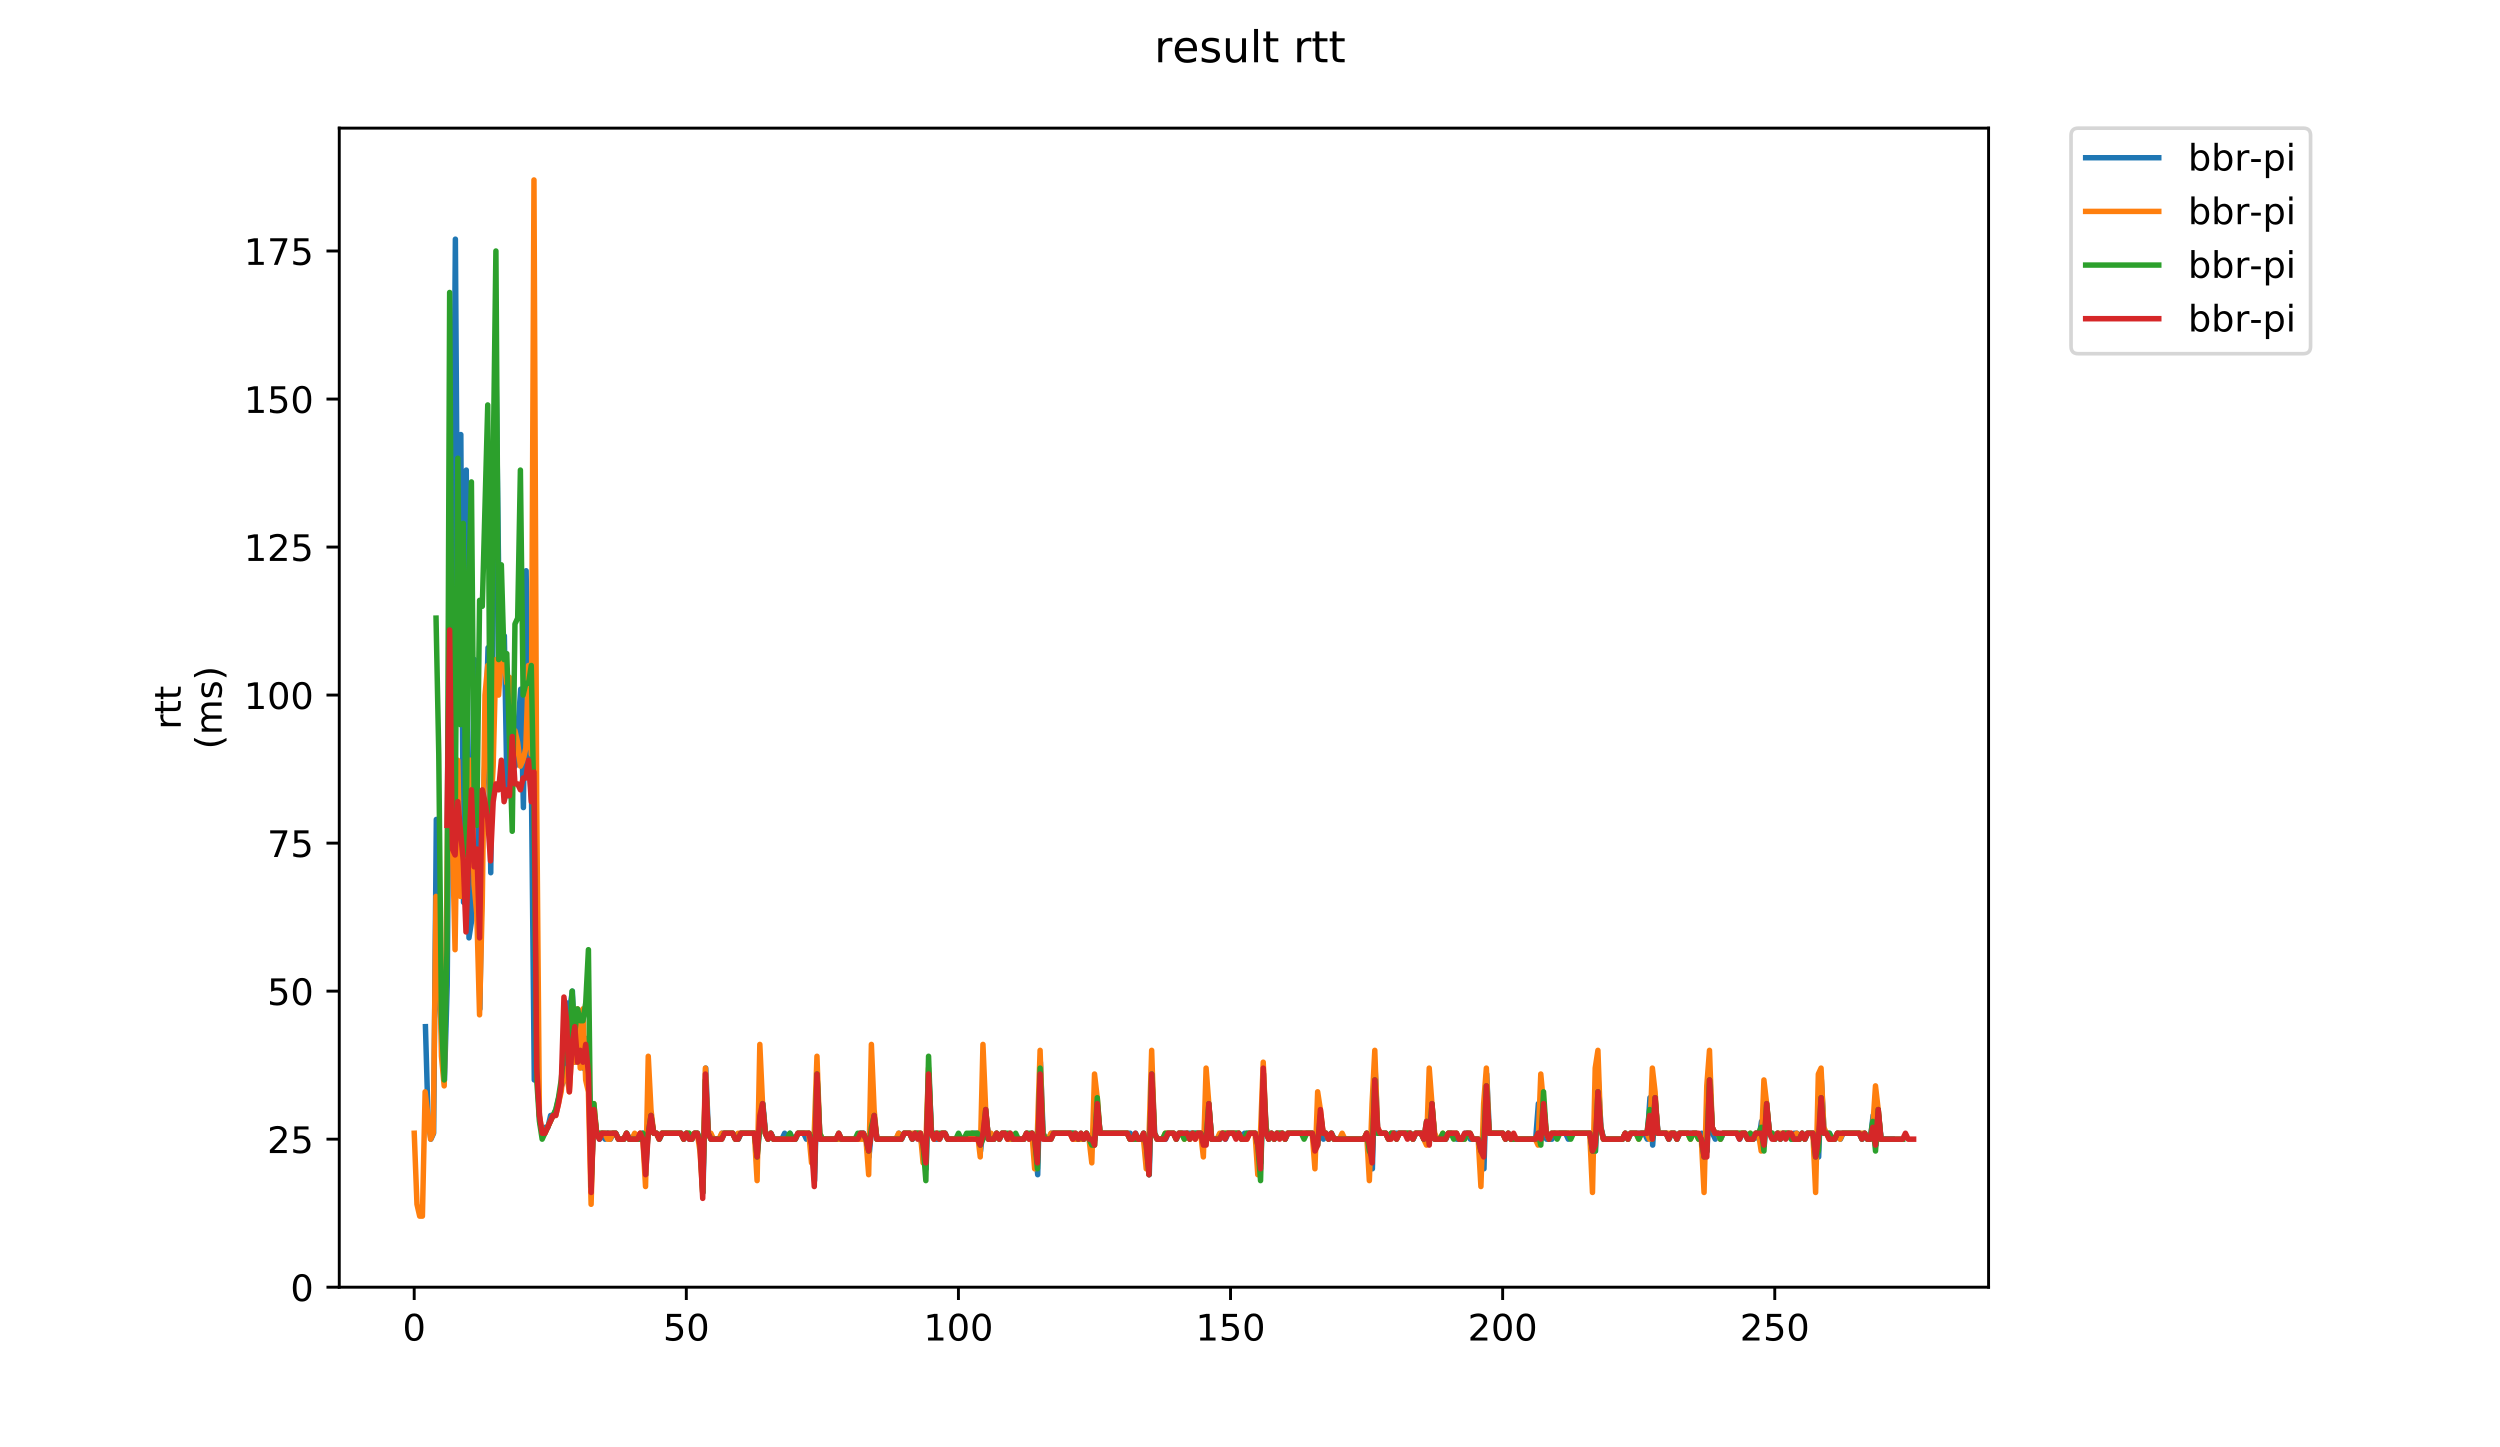 <?xml version="1.0" encoding="utf-8" standalone="no"?>
<!DOCTYPE svg PUBLIC "-//W3C//DTD SVG 1.1//EN"
  "http://www.w3.org/Graphics/SVG/1.1/DTD/svg11.dtd">
<!-- Created with matplotlib (https://matplotlib.org/) -->
<svg height="396pt" version="1.1" viewBox="0 0 684 396" width="684pt" xmlns="http://www.w3.org/2000/svg" xmlns:xlink="http://www.w3.org/1999/xlink">
 <defs>
  <style type="text/css">
*{stroke-linecap:butt;stroke-linejoin:round;}
  </style>
 </defs>
 <g id="figure_1">
  <g id="patch_1">
   <path d="M 0 396 
L 684 396 
L 684 0 
L 0 0 
z
" style="fill:#ffffff;"/>
  </g>
  <g id="axes_1">
   <g id="patch_2">
    <path d="M 92.824 352.174 
L 544.074 352.174 
L 544.074 35.062 
L 92.824 35.062 
z
" style="fill:#ffffff;"/>
   </g>
   <g id="matplotlib.axis_1">
    <g id="xtick_1">
     <g id="line2d_1">
      <defs>
       <path d="M 0 0 
L 0 3.5 
" id="me504c9b793" style="stroke:#000000;stroke-width:0.8;"/>
      </defs>
      <g>
       <use style="stroke:#000000;stroke-width:0.8;" x="113.326" xlink:href="#me504c9b793" y="352.174"/>
      </g>
     </g>
     <g id="text_1">
      <!-- 0 -->
      <defs>
       <path d="M 31.781 66.406 
Q 24.172 66.406 20.328 58.906 
Q 16.5 51.422 16.5 36.375 
Q 16.5 21.391 20.328 13.891 
Q 24.172 6.391 31.781 6.391 
Q 39.453 6.391 43.281 13.891 
Q 47.125 21.391 47.125 36.375 
Q 47.125 51.422 43.281 58.906 
Q 39.453 66.406 31.781 66.406 
z
M 31.781 74.219 
Q 44.047 74.219 50.516 64.516 
Q 56.984 54.828 56.984 36.375 
Q 56.984 17.969 50.516 8.266 
Q 44.047 -1.422 31.781 -1.422 
Q 19.531 -1.422 13.062 8.266 
Q 6.594 17.969 6.594 36.375 
Q 6.594 54.828 13.062 64.516 
Q 19.531 74.219 31.781 74.219 
z
" id="DejaVuSans-48"/>
      </defs>
      <g transform="translate(110.145 366.773)scale(0.1 -0.1)">
       <use xlink:href="#DejaVuSans-48"/>
      </g>
     </g>
    </g>
    <g id="xtick_2">
     <g id="line2d_2">
      <g>
       <use style="stroke:#000000;stroke-width:0.8;" x="187.776" xlink:href="#me504c9b793" y="352.174"/>
      </g>
     </g>
     <g id="text_2">
      <!-- 50 -->
      <defs>
       <path d="M 10.797 72.906 
L 49.516 72.906 
L 49.516 64.594 
L 19.828 64.594 
L 19.828 46.734 
Q 21.969 47.469 24.109 47.828 
Q 26.266 48.188 28.422 48.188 
Q 40.625 48.188 47.75 41.5 
Q 54.891 34.812 54.891 23.391 
Q 54.891 11.625 47.562 5.094 
Q 40.234 -1.422 26.906 -1.422 
Q 22.312 -1.422 17.547 -0.641 
Q 12.797 0.141 7.719 1.703 
L 7.719 11.625 
Q 12.109 9.234 16.797 8.062 
Q 21.484 6.891 26.703 6.891 
Q 35.156 6.891 40.078 11.328 
Q 45.016 15.766 45.016 23.391 
Q 45.016 31 40.078 35.438 
Q 35.156 39.891 26.703 39.891 
Q 22.75 39.891 18.812 39.016 
Q 14.891 38.141 10.797 36.281 
z
" id="DejaVuSans-53"/>
      </defs>
      <g transform="translate(181.414 366.773)scale(0.1 -0.1)">
       <use xlink:href="#DejaVuSans-53"/>
       <use x="63.623" xlink:href="#DejaVuSans-48"/>
      </g>
     </g>
    </g>
    <g id="xtick_3">
     <g id="line2d_3">
      <g>
       <use style="stroke:#000000;stroke-width:0.8;" x="262.226" xlink:href="#me504c9b793" y="352.174"/>
      </g>
     </g>
     <g id="text_3">
      <!-- 100 -->
      <defs>
       <path d="M 12.406 8.297 
L 28.516 8.297 
L 28.516 63.922 
L 10.984 60.406 
L 10.984 69.391 
L 28.422 72.906 
L 38.281 72.906 
L 38.281 8.297 
L 54.391 8.297 
L 54.391 0 
L 12.406 0 
z
" id="DejaVuSans-49"/>
      </defs>
      <g transform="translate(252.682 366.773)scale(0.1 -0.1)">
       <use xlink:href="#DejaVuSans-49"/>
       <use x="63.623" xlink:href="#DejaVuSans-48"/>
       <use x="127.246" xlink:href="#DejaVuSans-48"/>
      </g>
     </g>
    </g>
    <g id="xtick_4">
     <g id="line2d_4">
      <g>
       <use style="stroke:#000000;stroke-width:0.8;" x="336.676" xlink:href="#me504c9b793" y="352.174"/>
      </g>
     </g>
     <g id="text_4">
      <!-- 150 -->
      <g transform="translate(327.132 366.773)scale(0.1 -0.1)">
       <use xlink:href="#DejaVuSans-49"/>
       <use x="63.623" xlink:href="#DejaVuSans-53"/>
       <use x="127.246" xlink:href="#DejaVuSans-48"/>
      </g>
     </g>
    </g>
    <g id="xtick_5">
     <g id="line2d_5">
      <g>
       <use style="stroke:#000000;stroke-width:0.8;" x="411.125" xlink:href="#me504c9b793" y="352.174"/>
      </g>
     </g>
     <g id="text_5">
      <!-- 200 -->
      <defs>
       <path d="M 19.188 8.297 
L 53.609 8.297 
L 53.609 0 
L 7.328 0 
L 7.328 8.297 
Q 12.938 14.109 22.625 23.891 
Q 32.328 33.688 34.812 36.531 
Q 39.547 41.844 41.422 45.531 
Q 43.312 49.219 43.312 52.781 
Q 43.312 58.594 39.234 62.25 
Q 35.156 65.922 28.609 65.922 
Q 23.969 65.922 18.812 64.312 
Q 13.672 62.703 7.812 59.422 
L 7.812 69.391 
Q 13.766 71.781 18.938 73 
Q 24.125 74.219 28.422 74.219 
Q 39.75 74.219 46.484 68.547 
Q 53.219 62.891 53.219 53.422 
Q 53.219 48.922 51.531 44.891 
Q 49.859 40.875 45.406 35.406 
Q 44.188 33.984 37.641 27.219 
Q 31.109 20.453 19.188 8.297 
z
" id="DejaVuSans-50"/>
      </defs>
      <g transform="translate(401.582 366.773)scale(0.1 -0.1)">
       <use xlink:href="#DejaVuSans-50"/>
       <use x="63.623" xlink:href="#DejaVuSans-48"/>
       <use x="127.246" xlink:href="#DejaVuSans-48"/>
      </g>
     </g>
    </g>
    <g id="xtick_6">
     <g id="line2d_6">
      <g>
       <use style="stroke:#000000;stroke-width:0.8;" x="485.575" xlink:href="#me504c9b793" y="352.174"/>
      </g>
     </g>
     <g id="text_6">
      <!-- 250 -->
      <g transform="translate(476.032 366.773)scale(0.1 -0.1)">
       <use xlink:href="#DejaVuSans-50"/>
       <use x="63.623" xlink:href="#DejaVuSans-53"/>
       <use x="127.246" xlink:href="#DejaVuSans-48"/>
      </g>
     </g>
    </g>
   </g>
   <g id="matplotlib.axis_2">
    <g id="ytick_1">
     <g id="line2d_7">
      <defs>
       <path d="M 0 0 
L -3.5 0 
" id="mb80cc1b5fa" style="stroke:#000000;stroke-width:0.8;"/>
      </defs>
      <g>
       <use style="stroke:#000000;stroke-width:0.8;" x="92.824" xlink:href="#mb80cc1b5fa" y="352.174"/>
      </g>
     </g>
     <g id="text_7">
      <!-- 0 -->
      <g transform="translate(79.461 355.973)scale(0.1 -0.1)">
       <use xlink:href="#DejaVuSans-48"/>
      </g>
     </g>
    </g>
    <g id="ytick_2">
     <g id="line2d_8">
      <g>
       <use style="stroke:#000000;stroke-width:0.8;" x="92.824" xlink:href="#mb80cc1b5fa" y="311.675"/>
      </g>
     </g>
     <g id="text_8">
      <!-- 25 -->
      <g transform="translate(73.099 315.474)scale(0.1 -0.1)">
       <use xlink:href="#DejaVuSans-50"/>
       <use x="63.623" xlink:href="#DejaVuSans-53"/>
      </g>
     </g>
    </g>
    <g id="ytick_3">
     <g id="line2d_9">
      <g>
       <use style="stroke:#000000;stroke-width:0.8;" x="92.824" xlink:href="#mb80cc1b5fa" y="271.175"/>
      </g>
     </g>
     <g id="text_9">
      <!-- 50 -->
      <g transform="translate(73.099 274.974)scale(0.1 -0.1)">
       <use xlink:href="#DejaVuSans-53"/>
       <use x="63.623" xlink:href="#DejaVuSans-48"/>
      </g>
     </g>
    </g>
    <g id="ytick_4">
     <g id="line2d_10">
      <g>
       <use style="stroke:#000000;stroke-width:0.8;" x="92.824" xlink:href="#mb80cc1b5fa" y="230.675"/>
      </g>
     </g>
     <g id="text_10">
      <!-- 75 -->
      <defs>
       <path d="M 8.203 72.906 
L 55.078 72.906 
L 55.078 68.703 
L 28.609 0 
L 18.312 0 
L 43.219 64.594 
L 8.203 64.594 
z
" id="DejaVuSans-55"/>
      </defs>
      <g transform="translate(73.099 234.475)scale(0.1 -0.1)">
       <use xlink:href="#DejaVuSans-55"/>
       <use x="63.623" xlink:href="#DejaVuSans-53"/>
      </g>
     </g>
    </g>
    <g id="ytick_5">
     <g id="line2d_11">
      <g>
       <use style="stroke:#000000;stroke-width:0.8;" x="92.824" xlink:href="#mb80cc1b5fa" y="190.176"/>
      </g>
     </g>
     <g id="text_11">
      <!-- 100 -->
      <g transform="translate(66.736 193.975)scale(0.1 -0.1)">
       <use xlink:href="#DejaVuSans-49"/>
       <use x="63.623" xlink:href="#DejaVuSans-48"/>
       <use x="127.246" xlink:href="#DejaVuSans-48"/>
      </g>
     </g>
    </g>
    <g id="ytick_6">
     <g id="line2d_12">
      <g>
       <use style="stroke:#000000;stroke-width:0.8;" x="92.824" xlink:href="#mb80cc1b5fa" y="149.676"/>
      </g>
     </g>
     <g id="text_12">
      <!-- 125 -->
      <g transform="translate(66.736 153.476)scale(0.1 -0.1)">
       <use xlink:href="#DejaVuSans-49"/>
       <use x="63.623" xlink:href="#DejaVuSans-50"/>
       <use x="127.246" xlink:href="#DejaVuSans-53"/>
      </g>
     </g>
    </g>
    <g id="ytick_7">
     <g id="line2d_13">
      <g>
       <use style="stroke:#000000;stroke-width:0.8;" x="92.824" xlink:href="#mb80cc1b5fa" y="109.177"/>
      </g>
     </g>
     <g id="text_13">
      <!-- 150 -->
      <g transform="translate(66.736 112.976)scale(0.1 -0.1)">
       <use xlink:href="#DejaVuSans-49"/>
       <use x="63.623" xlink:href="#DejaVuSans-53"/>
       <use x="127.246" xlink:href="#DejaVuSans-48"/>
      </g>
     </g>
    </g>
    <g id="ytick_8">
     <g id="line2d_14">
      <g>
       <use style="stroke:#000000;stroke-width:0.8;" x="92.824" xlink:href="#mb80cc1b5fa" y="68.677"/>
      </g>
     </g>
     <g id="text_14">
      <!-- 175 -->
      <g transform="translate(66.736 72.476)scale(0.1 -0.1)">
       <use xlink:href="#DejaVuSans-49"/>
       <use x="63.623" xlink:href="#DejaVuSans-55"/>
       <use x="127.246" xlink:href="#DejaVuSans-53"/>
      </g>
     </g>
    </g>
    <g id="text_15">
     <!-- rtt -->
     <defs>
      <path d="M 41.109 46.297 
Q 39.594 47.172 37.812 47.578 
Q 36.031 48 33.891 48 
Q 26.266 48 22.188 43.047 
Q 18.109 38.094 18.109 28.812 
L 18.109 0 
L 9.078 0 
L 9.078 54.688 
L 18.109 54.688 
L 18.109 46.188 
Q 20.953 51.172 25.484 53.578 
Q 30.031 56 36.531 56 
Q 37.453 56 38.578 55.875 
Q 39.703 55.766 41.062 55.516 
z
" id="DejaVuSans-114"/>
      <path d="M 18.312 70.219 
L 18.312 54.688 
L 36.812 54.688 
L 36.812 47.703 
L 18.312 47.703 
L 18.312 18.016 
Q 18.312 11.328 20.141 9.422 
Q 21.969 7.516 27.594 7.516 
L 36.812 7.516 
L 36.812 0 
L 27.594 0 
Q 17.188 0 13.234 3.875 
Q 9.281 7.766 9.281 18.016 
L 9.281 47.703 
L 2.688 47.703 
L 2.688 54.688 
L 9.281 54.688 
L 9.281 70.219 
z
" id="DejaVuSans-116"/>
     </defs>
     <g transform="translate(49.459 199.594)rotate(-90)scale(0.1 -0.1)">
      <use xlink:href="#DejaVuSans-114"/>
      <use x="41.113" xlink:href="#DejaVuSans-116"/>
      <use x="80.322" xlink:href="#DejaVuSans-116"/>
     </g>
     <!-- (ms) -->
     <defs>
      <path d="M 31 75.875 
Q 24.469 64.656 21.281 53.656 
Q 18.109 42.672 18.109 31.391 
Q 18.109 20.125 21.312 9.062 
Q 24.516 -2 31 -13.188 
L 23.188 -13.188 
Q 15.875 -1.703 12.234 9.375 
Q 8.594 20.453 8.594 31.391 
Q 8.594 42.281 12.203 53.312 
Q 15.828 64.359 23.188 75.875 
z
" id="DejaVuSans-40"/>
      <path d="M 52 44.188 
Q 55.375 50.25 60.062 53.125 
Q 64.75 56 71.094 56 
Q 79.641 56 84.281 50.016 
Q 88.922 44.047 88.922 33.016 
L 88.922 0 
L 79.891 0 
L 79.891 32.719 
Q 79.891 40.578 77.094 44.375 
Q 74.312 48.188 68.609 48.188 
Q 61.625 48.188 57.562 43.547 
Q 53.516 38.922 53.516 30.906 
L 53.516 0 
L 44.484 0 
L 44.484 32.719 
Q 44.484 40.625 41.703 44.406 
Q 38.922 48.188 33.109 48.188 
Q 26.219 48.188 22.156 43.531 
Q 18.109 38.875 18.109 30.906 
L 18.109 0 
L 9.078 0 
L 9.078 54.688 
L 18.109 54.688 
L 18.109 46.188 
Q 21.188 51.219 25.484 53.609 
Q 29.781 56 35.688 56 
Q 41.656 56 45.828 52.969 
Q 50 49.953 52 44.188 
z
" id="DejaVuSans-109"/>
      <path d="M 44.281 53.078 
L 44.281 44.578 
Q 40.484 46.531 36.375 47.5 
Q 32.281 48.484 27.875 48.484 
Q 21.188 48.484 17.844 46.438 
Q 14.5 44.391 14.5 40.281 
Q 14.5 37.156 16.891 35.375 
Q 19.281 33.594 26.516 31.984 
L 29.594 31.297 
Q 39.156 29.25 43.188 25.516 
Q 47.219 21.781 47.219 15.094 
Q 47.219 7.469 41.188 3.016 
Q 35.156 -1.422 24.609 -1.422 
Q 20.219 -1.422 15.453 -0.562 
Q 10.688 0.297 5.422 2 
L 5.422 11.281 
Q 10.406 8.688 15.234 7.391 
Q 20.062 6.109 24.812 6.109 
Q 31.156 6.109 34.562 8.281 
Q 37.984 10.453 37.984 14.406 
Q 37.984 18.062 35.516 20.016 
Q 33.062 21.969 24.703 23.781 
L 21.578 24.516 
Q 13.234 26.266 9.516 29.906 
Q 5.812 33.547 5.812 39.891 
Q 5.812 47.609 11.281 51.797 
Q 16.75 56 26.812 56 
Q 31.781 56 36.172 55.266 
Q 40.578 54.547 44.281 53.078 
z
" id="DejaVuSans-115"/>
      <path d="M 8.016 75.875 
L 15.828 75.875 
Q 23.141 64.359 26.781 53.312 
Q 30.422 42.281 30.422 31.391 
Q 30.422 20.453 26.781 9.375 
Q 23.141 -1.703 15.828 -13.188 
L 8.016 -13.188 
Q 14.5 -2 17.703 9.062 
Q 20.906 20.125 20.906 31.391 
Q 20.906 42.672 17.703 53.656 
Q 14.5 64.656 8.016 75.875 
z
" id="DejaVuSans-41"/>
     </defs>
     <g transform="translate(60.657 204.995)rotate(-90)scale(0.1 -0.1)">
      <use xlink:href="#DejaVuSans-40"/>
      <use x="39.014" xlink:href="#DejaVuSans-109"/>
      <use x="136.426" xlink:href="#DejaVuSans-115"/>
      <use x="188.525" xlink:href="#DejaVuSans-41"/>
     </g>
    </g>
   </g>
   <g id="line2d_15">
    <path clip-path="url(#p8d89e16d35)" d="M 116.401 280.895 
L 117.146 306.815 
L 117.89 311.675 
L 118.635 310.055 
L 119.379 224.196 
L 120.124 271.175 
L 121.613 295.475 
L 122.357 269.555 
L 123.102 175.596 
L 123.846 162.636 
L 124.591 65.437 
L 125.335 177.216 
L 126.08 118.897 
L 126.824 246.875 
L 127.569 128.617 
L 128.313 256.595 
L 129.058 251.735 
L 129.802 180.456 
L 130.547 214.476 
L 131.291 276.035 
L 132.036 227.435 
L 132.78 204.756 
L 133.525 177.216 
L 134.269 238.775 
L 135.014 161.016 
L 135.758 104.317 
L 136.503 162.636 
L 137.247 180.456 
L 137.992 173.976 
L 138.736 217.716 
L 139.481 217.716 
L 140.225 206.376 
L 140.97 209.616 
L 142.459 188.556 
L 143.203 220.956 
L 143.948 156.156 
L 144.692 206.376 
L 145.437 219.336 
L 146.181 295.475 
L 146.926 292.235 
L 147.67 306.815 
L 148.415 310.055 
L 149.159 308.435 
L 149.904 308.435 
L 150.648 305.195 
L 151.393 305.195 
L 152.137 303.575 
L 153.626 297.095 
L 154.371 295.475 
L 155.115 274.415 
L 155.86 276.035 
L 156.604 271.175 
L 157.348 290.615 
L 158.093 284.135 
L 158.837 282.515 
L 159.582 292.235 
L 160.326 284.135 
L 161.071 290.615 
L 161.815 321.394 
L 162.56 305.195 
L 163.304 310.055 
L 164.049 311.675 
L 164.793 310.055 
L 165.538 311.675 
L 166.282 310.055 
L 167.027 311.675 
L 167.771 310.055 
L 168.516 310.055 
L 169.26 311.675 
L 170.749 311.675 
L 171.494 310.055 
L 172.238 311.675 
L 174.472 311.675 
L 175.216 310.055 
L 175.961 310.055 
L 176.705 321.394 
L 177.45 303.575 
L 178.939 310.055 
L 179.683 310.055 
L 180.428 311.675 
L 181.172 310.055 
L 186.384 310.055 
L 187.128 311.675 
L 187.873 310.055 
L 188.617 311.675 
L 189.362 311.675 
L 190.106 310.055 
L 190.851 310.055 
L 191.595 313.295 
L 192.34 326.254 
L 193.084 292.235 
L 193.829 310.055 
L 194.573 311.675 
L 196.807 311.675 
L 197.551 310.055 
L 200.529 310.055 
L 201.274 311.675 
L 202.018 311.675 
L 202.763 310.055 
L 206.485 310.055 
L 207.23 314.915 
L 207.974 306.815 
L 208.719 301.955 
L 209.463 310.055 
L 210.208 311.675 
L 210.952 310.055 
L 211.697 311.675 
L 213.93 311.675 
L 214.675 310.055 
L 215.419 311.675 
L 216.164 310.055 
L 216.908 311.675 
L 217.653 311.675 
L 218.397 310.055 
L 219.886 310.055 
L 220.631 311.675 
L 221.375 310.055 
L 222.12 313.295 
L 222.864 323.014 
L 223.609 295.475 
L 224.353 311.675 
L 234.776 311.675 
L 235.521 310.055 
L 236.265 310.055 
L 237.01 311.675 
L 237.754 316.535 
L 238.499 308.435 
L 239.243 306.815 
L 239.988 311.675 
L 245.199 311.675 
L 245.944 310.055 
L 246.688 311.675 
L 247.433 310.055 
L 248.922 310.055 
L 249.666 311.675 
L 250.411 310.055 
L 251.155 310.055 
L 251.9 311.675 
L 252.644 314.915 
L 253.389 319.775 
L 254.133 293.855 
L 254.878 310.055 
L 255.622 311.675 
L 257.111 311.675 
L 257.856 310.055 
L 258.6 310.055 
L 259.345 311.675 
L 265.301 311.675 
L 266.045 310.055 
L 267.534 310.055 
L 268.279 314.915 
L 269.023 308.435 
L 269.768 305.195 
L 270.512 311.675 
L 272.001 311.675 
L 272.746 310.055 
L 273.49 311.675 
L 274.235 310.055 
L 274.979 310.055 
L 275.724 311.675 
L 280.191 311.675 
L 280.935 310.055 
L 281.68 311.675 
L 282.424 310.055 
L 283.169 313.295 
L 283.913 321.394 
L 284.658 290.615 
L 285.402 310.055 
L 286.147 311.675 
L 286.891 311.675 
L 287.636 310.055 
L 293.592 310.055 
L 294.336 311.675 
L 296.57 311.675 
L 297.314 310.055 
L 298.803 313.295 
L 299.548 311.675 
L 300.292 303.575 
L 301.037 310.055 
L 309.226 310.055 
L 309.971 311.675 
L 310.715 310.055 
L 311.46 311.675 
L 312.204 311.675 
L 312.949 310.055 
L 313.693 314.915 
L 314.438 321.394 
L 315.182 293.855 
L 315.927 310.055 
L 316.671 311.675 
L 318.905 311.675 
L 319.649 310.055 
L 321.138 310.055 
L 321.883 311.675 
L 322.627 310.055 
L 329.328 310.055 
L 330.072 311.675 
L 330.817 303.575 
L 331.561 311.675 
L 333.794 311.675 
L 334.539 310.055 
L 335.283 311.675 
L 336.028 310.055 
L 339.006 310.055 
L 339.75 311.675 
L 340.495 310.055 
L 343.473 310.055 
L 344.217 314.915 
L 344.962 318.155 
L 345.706 293.855 
L 346.451 310.055 
L 347.195 311.675 
L 347.94 310.055 
L 348.684 311.675 
L 349.429 310.055 
L 350.918 310.055 
L 351.662 311.675 
L 352.407 310.055 
L 359.107 310.055 
L 359.852 313.295 
L 360.596 311.675 
L 361.341 305.195 
L 362.085 311.675 
L 362.83 310.055 
L 363.574 311.675 
L 364.319 310.055 
L 365.063 311.675 
L 373.253 311.675 
L 373.997 310.055 
L 374.742 316.535 
L 375.486 319.775 
L 376.231 292.235 
L 376.975 310.055 
L 379.209 310.055 
L 379.953 311.675 
L 380.698 310.055 
L 385.909 310.055 
L 386.654 311.675 
L 387.398 310.055 
L 388.887 310.055 
L 389.632 311.675 
L 390.376 308.435 
L 391.121 311.675 
L 391.865 303.575 
L 392.61 311.675 
L 395.588 311.675 
L 396.332 310.055 
L 397.821 310.055 
L 398.566 311.675 
L 400.055 311.675 
L 400.799 310.055 
L 401.544 310.055 
L 402.288 311.675 
L 404.522 311.675 
L 405.266 316.535 
L 406.011 319.775 
L 406.755 293.855 
L 407.5 310.055 
L 411.222 310.055 
L 411.967 311.675 
L 412.711 310.055 
L 413.456 311.675 
L 420.156 311.675 
L 420.901 301.955 
L 421.645 311.675 
L 422.39 303.575 
L 423.134 311.675 
L 424.623 311.675 
L 425.368 310.055 
L 428.346 310.055 
L 429.09 311.675 
L 429.835 310.055 
L 435.046 310.055 
L 435.791 314.915 
L 436.535 314.915 
L 437.28 295.475 
L 438.024 308.435 
L 438.769 311.675 
L 443.98 311.675 
L 444.725 310.055 
L 445.469 311.675 
L 446.214 310.055 
L 449.936 310.055 
L 450.681 311.675 
L 451.425 300.335 
L 452.17 313.295 
L 452.914 301.955 
L 453.659 310.055 
L 455.892 310.055 
L 456.637 311.675 
L 457.381 310.055 
L 458.126 310.055 
L 458.87 311.675 
L 459.615 310.055 
L 464.082 310.055 
L 464.826 311.675 
L 465.571 310.055 
L 466.315 316.535 
L 467.06 314.915 
L 467.804 293.855 
L 468.549 310.055 
L 469.293 311.675 
L 470.038 310.055 
L 470.782 311.675 
L 471.527 310.055 
L 475.249 310.055 
L 475.994 311.675 
L 476.738 310.055 
L 477.483 310.055 
L 478.227 311.675 
L 479.716 311.675 
L 480.461 310.055 
L 481.205 311.675 
L 481.95 306.815 
L 482.694 313.295 
L 483.439 303.575 
L 484.183 310.055 
L 484.928 310.055 
L 485.672 311.675 
L 486.417 310.055 
L 487.161 311.675 
L 487.906 310.055 
L 489.395 310.055 
L 490.139 311.675 
L 490.884 310.055 
L 491.628 310.055 
L 492.373 311.675 
L 493.117 310.055 
L 493.862 311.675 
L 494.606 310.055 
L 496.095 310.055 
L 496.84 316.535 
L 497.584 316.535 
L 498.329 295.475 
L 499.073 310.055 
L 500.562 310.055 
L 501.307 311.675 
L 502.051 311.675 
L 502.796 310.055 
L 503.54 311.675 
L 504.285 310.055 
L 508.752 310.055 
L 509.496 311.675 
L 510.24 310.055 
L 510.985 311.675 
L 511.729 311.675 
L 512.474 305.195 
L 513.218 313.295 
L 513.963 305.195 
L 514.707 311.675 
L 517.685 311.675 
L 517.685 311.675 
" style="fill:none;stroke:#1f77b4;stroke-linecap:square;stroke-width:1.5;"/>
   </g>
   <g id="line2d_16">
    <path clip-path="url(#p8d89e16d35)" d="M 113.335 310.055 
L 114.08 329.494 
L 114.824 332.734 
L 115.569 332.734 
L 116.313 298.715 
L 117.802 311.675 
L 118.547 310.055 
L 119.291 245.255 
L 120.036 251.735 
L 120.78 288.995 
L 121.525 297.095 
L 122.269 243.635 
L 123.014 173.976 
L 123.758 229.055 
L 124.503 259.835 
L 125.247 207.996 
L 125.992 245.255 
L 126.736 238.775 
L 127.481 238.775 
L 128.225 207.996 
L 128.97 207.996 
L 129.714 242.015 
L 130.459 250.115 
L 131.203 277.655 
L 131.948 246.875 
L 132.692 190.176 
L 133.437 182.076 
L 134.181 224.196 
L 134.926 209.616 
L 135.67 180.456 
L 136.415 190.176 
L 137.159 178.836 
L 137.904 180.456 
L 138.648 186.936 
L 139.393 185.316 
L 140.137 214.476 
L 140.882 199.896 
L 141.626 203.136 
L 142.371 209.616 
L 143.115 207.996 
L 143.86 204.756 
L 144.604 182.076 
L 145.349 206.376 
L 146.093 49.237 
L 146.838 219.336 
L 147.582 305.195 
L 148.327 310.055 
L 149.071 310.055 
L 151.305 305.195 
L 152.049 305.195 
L 153.538 298.715 
L 154.283 292.235 
L 155.027 293.855 
L 155.772 298.715 
L 156.516 285.755 
L 157.261 290.615 
L 158.005 276.035 
L 158.75 292.235 
L 159.494 276.035 
L 160.239 295.475 
L 160.983 298.715 
L 161.728 329.494 
L 162.472 301.955 
L 163.217 310.055 
L 165.45 310.055 
L 166.195 311.675 
L 166.939 311.675 
L 167.684 310.055 
L 168.428 310.055 
L 169.173 311.675 
L 170.662 311.675 
L 171.406 310.055 
L 172.151 311.675 
L 172.895 311.675 
L 173.64 310.055 
L 174.384 311.675 
L 175.129 310.055 
L 175.873 311.675 
L 176.618 324.634 
L 177.362 288.995 
L 178.107 303.575 
L 178.851 310.055 
L 179.596 310.055 
L 180.34 311.675 
L 181.085 310.055 
L 186.296 310.055 
L 187.041 311.675 
L 187.785 310.055 
L 188.53 310.055 
L 189.274 311.675 
L 190.019 310.055 
L 190.763 310.055 
L 191.508 314.915 
L 192.252 326.254 
L 192.997 292.235 
L 193.741 310.055 
L 194.486 310.055 
L 195.23 311.675 
L 196.719 311.675 
L 197.464 310.055 
L 200.442 310.055 
L 201.186 311.675 
L 201.931 310.055 
L 206.398 310.055 
L 207.142 323.014 
L 207.887 285.755 
L 208.631 301.955 
L 209.375 310.055 
L 210.12 311.675 
L 210.864 310.055 
L 211.609 311.675 
L 217.565 311.675 
L 218.309 310.055 
L 221.287 310.055 
L 222.032 318.155 
L 222.776 310.055 
L 223.521 288.995 
L 224.265 310.055 
L 225.01 311.675 
L 236.922 311.675 
L 237.666 321.394 
L 238.411 285.755 
L 239.155 303.575 
L 239.9 311.675 
L 245.111 311.675 
L 245.856 310.055 
L 246.6 311.675 
L 247.345 310.055 
L 251.812 310.055 
L 252.556 318.155 
L 253.301 313.295 
L 254.045 292.235 
L 254.79 310.055 
L 255.534 311.675 
L 256.279 310.055 
L 257.023 311.675 
L 257.768 310.055 
L 258.512 310.055 
L 259.257 311.675 
L 265.213 311.675 
L 265.957 310.055 
L 266.702 311.675 
L 267.446 310.055 
L 268.191 316.535 
L 268.935 285.755 
L 269.68 303.575 
L 270.424 311.675 
L 271.169 310.055 
L 271.913 311.675 
L 272.658 310.055 
L 273.402 311.675 
L 274.147 310.055 
L 274.891 310.055 
L 275.636 311.675 
L 280.103 311.675 
L 280.847 310.055 
L 281.592 311.675 
L 282.336 310.055 
L 283.081 319.775 
L 283.825 310.055 
L 284.57 287.375 
L 285.314 310.055 
L 286.059 311.675 
L 286.803 311.675 
L 287.548 310.055 
L 292.759 310.055 
L 293.504 311.675 
L 296.482 311.675 
L 297.226 310.055 
L 297.971 311.675 
L 298.715 318.155 
L 299.46 293.855 
L 300.204 300.335 
L 300.949 310.055 
L 308.394 310.055 
L 309.138 311.675 
L 312.861 311.675 
L 313.605 319.775 
L 314.35 311.675 
L 315.094 287.375 
L 315.839 310.055 
L 316.583 311.675 
L 318.072 311.675 
L 318.817 310.055 
L 321.05 310.055 
L 321.795 311.675 
L 322.539 310.055 
L 323.284 310.055 
L 324.028 311.675 
L 324.773 310.055 
L 325.517 311.675 
L 326.262 310.055 
L 327.006 311.675 
L 327.751 310.055 
L 328.495 310.055 
L 329.24 316.535 
L 329.984 292.235 
L 331.473 311.675 
L 332.962 311.675 
L 333.707 310.055 
L 338.918 310.055 
L 339.663 311.675 
L 341.152 311.675 
L 341.896 310.055 
L 343.385 310.055 
L 344.13 321.394 
L 344.874 310.055 
L 345.619 290.615 
L 346.363 308.435 
L 347.108 311.675 
L 347.852 310.055 
L 348.597 311.675 
L 349.341 310.055 
L 350.83 310.055 
L 351.575 311.675 
L 352.319 310.055 
L 359.02 310.055 
L 359.764 319.775 
L 360.509 298.715 
L 361.253 303.575 
L 361.998 310.055 
L 362.742 310.055 
L 363.487 311.675 
L 364.231 310.055 
L 364.976 311.675 
L 366.465 311.675 
L 367.209 310.055 
L 367.954 311.675 
L 373.165 311.675 
L 373.91 310.055 
L 374.654 323.014 
L 375.399 301.955 
L 376.143 287.375 
L 376.888 308.435 
L 377.632 310.055 
L 379.121 310.055 
L 379.866 311.675 
L 380.61 310.055 
L 381.355 310.055 
L 382.099 311.675 
L 382.844 310.055 
L 385.821 310.055 
L 386.566 311.675 
L 387.31 310.055 
L 388.799 310.055 
L 390.288 313.295 
L 391.033 292.235 
L 391.777 301.955 
L 392.522 310.055 
L 393.266 311.675 
L 394.011 311.675 
L 394.755 310.055 
L 395.5 311.675 
L 396.244 310.055 
L 398.478 310.055 
L 399.222 311.675 
L 400.711 311.675 
L 401.456 310.055 
L 402.2 310.055 
L 402.945 311.675 
L 404.434 311.675 
L 405.178 324.634 
L 405.923 301.955 
L 406.667 292.235 
L 407.412 310.055 
L 411.134 310.055 
L 411.879 311.675 
L 412.623 310.055 
L 413.368 311.675 
L 420.068 311.675 
L 420.813 313.295 
L 421.557 293.855 
L 423.046 310.055 
L 423.791 311.675 
L 424.535 310.055 
L 434.958 310.055 
L 435.703 326.254 
L 436.447 292.235 
L 437.192 287.375 
L 437.936 308.435 
L 438.681 311.675 
L 443.892 311.675 
L 444.637 310.055 
L 445.381 311.675 
L 446.126 310.055 
L 447.615 310.055 
L 448.359 311.675 
L 449.104 310.055 
L 450.593 310.055 
L 451.337 311.675 
L 452.082 292.235 
L 452.826 298.715 
L 453.571 310.055 
L 458.038 310.055 
L 458.782 311.675 
L 459.527 310.055 
L 461.76 310.055 
L 462.505 311.675 
L 463.249 310.055 
L 463.994 310.055 
L 464.738 311.675 
L 465.483 311.675 
L 466.227 326.254 
L 466.972 297.095 
L 467.716 287.375 
L 468.461 308.435 
L 469.205 310.055 
L 469.95 310.055 
L 470.694 311.675 
L 471.439 310.055 
L 477.395 310.055 
L 478.139 311.675 
L 478.884 310.055 
L 479.628 311.675 
L 480.373 310.055 
L 481.117 310.055 
L 481.862 314.915 
L 482.606 295.475 
L 483.351 301.955 
L 484.095 310.055 
L 484.84 310.055 
L 485.584 311.675 
L 486.329 310.055 
L 490.051 310.055 
L 490.796 311.675 
L 491.54 310.055 
L 492.285 311.675 
L 493.029 310.055 
L 493.774 311.675 
L 494.518 310.055 
L 496.007 310.055 
L 496.752 326.254 
L 497.496 293.855 
L 498.241 292.235 
L 498.985 308.435 
L 500.474 311.675 
L 501.963 311.675 
L 502.708 310.055 
L 503.452 311.675 
L 504.197 310.055 
L 510.153 310.055 
L 510.897 311.675 
L 511.642 311.675 
L 512.386 308.435 
L 513.131 297.095 
L 513.875 303.575 
L 514.62 311.675 
L 514.62 311.675 
" style="fill:none;stroke:#ff7f0e;stroke-linecap:square;stroke-width:1.5;"/>
   </g>
   <g id="line2d_17">
    <path clip-path="url(#p8d89e16d35)" d="M 119.3 169.116 
L 120.045 206.376 
L 120.789 279.275 
L 121.534 295.475 
L 122.278 259.835 
L 123.023 80.017 
L 123.767 204.756 
L 124.512 230.675 
L 125.256 125.377 
L 126.001 198.276 
L 126.745 143.196 
L 127.49 233.915 
L 128.234 161.016 
L 128.979 131.856 
L 129.723 217.716 
L 130.468 225.815 
L 131.212 164.256 
L 131.957 165.876 
L 133.446 110.797 
L 134.19 222.576 
L 134.935 126.997 
L 135.679 68.677 
L 136.424 180.456 
L 137.168 154.536 
L 137.913 180.456 
L 138.657 178.836 
L 140.146 227.435 
L 140.891 170.736 
L 141.635 169.116 
L 142.38 128.617 
L 143.124 190.176 
L 143.869 186.936 
L 144.613 186.936 
L 145.358 182.076 
L 146.102 222.576 
L 146.847 295.475 
L 147.591 306.815 
L 148.336 311.675 
L 152.058 303.575 
L 152.803 300.335 
L 153.547 295.475 
L 154.292 287.375 
L 155.036 284.135 
L 155.781 288.995 
L 156.525 271.175 
L 157.27 282.515 
L 158.014 276.035 
L 158.759 279.275 
L 159.503 279.275 
L 160.248 274.415 
L 160.992 259.835 
L 161.737 324.634 
L 162.481 301.955 
L 163.226 310.055 
L 168.437 310.055 
L 169.182 311.675 
L 170.671 311.675 
L 171.415 310.055 
L 172.16 311.675 
L 175.138 311.675 
L 175.882 310.055 
L 176.627 318.155 
L 177.371 310.055 
L 178.116 305.195 
L 178.86 310.055 
L 179.605 310.055 
L 180.349 311.675 
L 181.094 310.055 
L 186.305 310.055 
L 187.049 311.675 
L 187.794 310.055 
L 188.538 310.055 
L 189.283 311.675 
L 190.027 310.055 
L 190.772 310.055 
L 191.516 311.675 
L 192.261 326.254 
L 193.005 295.475 
L 193.75 310.055 
L 194.494 311.675 
L 197.472 311.675 
L 198.217 310.055 
L 200.45 310.055 
L 201.195 311.675 
L 201.939 311.675 
L 202.684 310.055 
L 206.406 310.055 
L 207.151 316.535 
L 207.895 308.435 
L 208.64 301.955 
L 209.384 310.055 
L 210.129 311.675 
L 210.873 310.055 
L 211.618 311.675 
L 215.34 311.675 
L 216.085 310.055 
L 216.829 311.675 
L 217.574 311.675 
L 218.318 310.055 
L 221.296 310.055 
L 222.041 311.675 
L 222.785 321.394 
L 223.53 293.855 
L 224.274 310.055 
L 225.019 311.675 
L 228.741 311.675 
L 229.486 310.055 
L 230.23 311.675 
L 233.953 311.675 
L 234.697 310.055 
L 236.186 310.055 
L 236.931 311.675 
L 237.675 314.915 
L 238.42 308.435 
L 239.164 305.195 
L 239.909 311.675 
L 246.609 311.675 
L 247.354 310.055 
L 248.843 310.055 
L 249.587 311.675 
L 250.332 310.055 
L 251.821 310.055 
L 252.565 313.295 
L 253.31 323.014 
L 254.054 288.995 
L 254.799 310.055 
L 258.521 310.055 
L 259.266 311.675 
L 261.499 311.675 
L 262.244 310.055 
L 262.988 311.675 
L 263.733 311.675 
L 264.477 310.055 
L 267.455 310.055 
L 268.2 313.295 
L 268.944 311.675 
L 269.689 303.575 
L 270.433 311.675 
L 271.922 311.675 
L 272.667 310.055 
L 273.411 311.675 
L 274.156 310.055 
L 276.389 310.055 
L 277.134 311.675 
L 277.878 310.055 
L 278.623 311.675 
L 280.112 311.675 
L 280.856 310.055 
L 282.345 310.055 
L 283.09 311.675 
L 283.834 319.775 
L 284.579 292.235 
L 285.323 310.055 
L 286.068 311.675 
L 287.557 311.675 
L 288.301 310.055 
L 294.257 310.055 
L 295.002 311.675 
L 295.746 310.055 
L 296.491 311.675 
L 297.235 310.055 
L 298.724 313.295 
L 299.469 313.295 
L 300.213 300.335 
L 300.958 310.055 
L 308.403 310.055 
L 309.147 311.675 
L 312.125 311.675 
L 312.87 310.055 
L 313.614 313.295 
L 314.359 321.394 
L 315.103 293.855 
L 315.848 310.055 
L 316.592 311.675 
L 318.081 311.675 
L 318.826 310.055 
L 321.059 310.055 
L 321.804 311.675 
L 322.548 310.055 
L 323.293 310.055 
L 324.037 311.675 
L 324.782 310.055 
L 325.526 311.675 
L 326.271 310.055 
L 328.504 310.055 
L 329.249 311.675 
L 329.993 311.675 
L 330.738 301.955 
L 331.482 311.675 
L 333.716 311.675 
L 334.46 310.055 
L 338.927 310.055 
L 339.672 311.675 
L 340.416 311.675 
L 341.161 310.055 
L 343.394 310.055 
L 344.139 313.295 
L 344.883 323.014 
L 345.628 295.475 
L 346.372 308.435 
L 347.117 311.675 
L 347.861 310.055 
L 348.606 311.675 
L 349.35 310.055 
L 350.839 310.055 
L 351.584 311.675 
L 352.328 310.055 
L 356.051 310.055 
L 356.795 311.675 
L 357.54 310.055 
L 359.029 310.055 
L 359.773 313.295 
L 360.518 313.295 
L 361.262 305.195 
L 362.007 310.055 
L 362.751 310.055 
L 363.495 311.675 
L 364.24 310.055 
L 364.984 311.675 
L 373.174 311.675 
L 373.918 310.055 
L 374.663 314.915 
L 375.407 316.535 
L 376.152 295.475 
L 376.896 310.055 
L 379.13 310.055 
L 379.874 311.675 
L 380.619 310.055 
L 381.363 310.055 
L 382.108 311.675 
L 382.852 310.055 
L 385.83 310.055 
L 386.575 311.675 
L 387.319 310.055 
L 388.808 310.055 
L 389.553 311.675 
L 390.297 306.815 
L 391.042 311.675 
L 391.786 301.955 
L 392.531 311.675 
L 394.02 311.675 
L 394.764 310.055 
L 395.509 311.675 
L 396.253 310.055 
L 396.998 310.055 
L 397.742 311.675 
L 398.487 310.055 
L 399.231 311.675 
L 400.72 311.675 
L 401.465 310.055 
L 402.209 310.055 
L 402.954 311.675 
L 404.443 311.675 
L 405.187 314.915 
L 405.932 313.295 
L 406.676 297.095 
L 407.421 310.055 
L 411.143 310.055 
L 411.888 311.675 
L 412.632 310.055 
L 413.377 311.675 
L 420.077 311.675 
L 420.822 310.055 
L 421.566 313.295 
L 422.311 298.715 
L 423.055 310.055 
L 423.8 311.675 
L 424.544 310.055 
L 425.289 310.055 
L 426.033 311.675 
L 426.778 310.055 
L 429.011 310.055 
L 429.756 311.675 
L 430.5 310.055 
L 434.967 310.055 
L 435.712 314.915 
L 436.456 314.915 
L 437.201 298.715 
L 437.945 308.435 
L 438.69 311.675 
L 443.901 311.675 
L 444.646 310.055 
L 445.39 311.675 
L 446.135 310.055 
L 447.624 310.055 
L 448.368 311.675 
L 449.113 310.055 
L 450.602 310.055 
L 451.346 303.575 
L 452.091 311.675 
L 452.835 300.335 
L 453.58 310.055 
L 455.813 310.055 
L 456.558 311.675 
L 457.302 310.055 
L 458.047 310.055 
L 458.791 311.675 
L 459.536 310.055 
L 461.769 310.055 
L 462.514 311.675 
L 463.258 310.055 
L 464.003 310.055 
L 464.747 311.675 
L 465.492 311.675 
L 466.236 316.535 
L 466.981 314.915 
L 467.725 295.475 
L 468.47 308.435 
L 469.214 310.055 
L 469.959 310.055 
L 470.703 311.675 
L 471.448 310.055 
L 477.404 310.055 
L 478.148 311.675 
L 478.893 310.055 
L 479.637 311.675 
L 480.382 310.055 
L 481.126 310.055 
L 481.871 308.435 
L 482.615 314.915 
L 483.36 301.955 
L 484.104 310.055 
L 484.849 310.055 
L 485.593 311.675 
L 486.338 310.055 
L 487.082 311.675 
L 487.827 310.055 
L 489.316 310.055 
L 490.06 311.675 
L 492.294 311.675 
L 493.038 310.055 
L 493.783 311.675 
L 494.527 310.055 
L 496.016 310.055 
L 496.761 316.535 
L 497.505 314.915 
L 498.25 300.335 
L 498.994 310.055 
L 500.483 310.055 
L 501.228 311.675 
L 501.972 311.675 
L 502.717 310.055 
L 508.673 310.055 
L 509.417 311.675 
L 510.162 310.055 
L 510.906 311.675 
L 511.651 311.675 
L 512.395 306.815 
L 513.14 314.915 
L 513.884 303.575 
L 514.629 311.675 
L 520.585 311.675 
L 520.585 311.675 
" style="fill:none;stroke:#2ca02c;stroke-linecap:square;stroke-width:1.5;"/>
   </g>
   <g id="line2d_18">
    <path clip-path="url(#p8d89e16d35)" d="M 122.278 225.815 
L 123.023 172.356 
L 123.767 232.295 
L 124.512 233.915 
L 125.256 219.336 
L 126.745 235.535 
L 127.49 254.975 
L 128.234 233.915 
L 128.979 216.096 
L 129.723 237.155 
L 130.468 232.295 
L 131.212 256.595 
L 131.957 216.096 
L 132.701 219.336 
L 133.446 224.196 
L 134.19 235.535 
L 134.935 219.336 
L 135.679 214.476 
L 136.424 216.096 
L 137.168 207.996 
L 137.913 219.336 
L 138.657 216.096 
L 139.402 217.716 
L 140.146 201.516 
L 140.891 214.476 
L 141.635 214.476 
L 142.38 216.096 
L 143.124 212.856 
L 143.869 212.856 
L 144.613 207.996 
L 145.358 219.336 
L 146.102 211.236 
L 146.847 292.235 
L 147.591 305.195 
L 148.336 310.055 
L 149.08 310.055 
L 151.314 305.195 
L 152.058 305.195 
L 152.803 301.955 
L 153.547 297.095 
L 154.292 272.795 
L 155.036 279.275 
L 155.781 298.715 
L 156.525 285.755 
L 157.27 280.895 
L 158.014 290.615 
L 158.759 287.375 
L 159.503 290.615 
L 160.248 285.755 
L 160.992 293.855 
L 161.737 326.254 
L 162.481 303.575 
L 163.226 310.055 
L 163.97 311.675 
L 164.715 310.055 
L 168.437 310.055 
L 169.182 311.675 
L 170.671 311.675 
L 171.415 310.055 
L 172.16 311.675 
L 174.393 311.675 
L 175.138 310.055 
L 175.882 311.675 
L 176.627 321.394 
L 177.371 310.055 
L 178.116 305.195 
L 178.86 310.055 
L 179.605 310.055 
L 180.349 311.675 
L 181.094 310.055 
L 186.305 310.055 
L 187.049 311.675 
L 187.794 310.055 
L 188.538 311.675 
L 189.283 311.675 
L 190.027 310.055 
L 190.772 310.055 
L 191.516 313.295 
L 192.261 327.874 
L 193.005 293.855 
L 193.75 310.055 
L 194.494 311.675 
L 197.472 311.675 
L 198.217 310.055 
L 200.45 310.055 
L 201.195 311.675 
L 201.939 311.675 
L 202.684 310.055 
L 206.406 310.055 
L 207.151 316.535 
L 207.895 305.195 
L 208.64 301.955 
L 209.384 310.055 
L 210.129 311.675 
L 210.873 310.055 
L 211.618 311.675 
L 217.574 311.675 
L 218.318 310.055 
L 221.296 310.055 
L 222.041 313.295 
L 222.785 324.634 
L 223.53 293.855 
L 224.274 311.675 
L 228.741 311.675 
L 229.486 310.055 
L 230.23 311.675 
L 234.697 311.675 
L 235.442 310.055 
L 236.186 310.055 
L 236.931 311.675 
L 237.675 314.915 
L 239.164 305.195 
L 239.909 311.675 
L 246.609 311.675 
L 247.354 310.055 
L 248.843 310.055 
L 249.587 311.675 
L 250.332 310.055 
L 251.076 311.675 
L 251.821 310.055 
L 252.565 313.295 
L 253.31 318.155 
L 254.054 293.855 
L 254.799 310.055 
L 255.543 311.675 
L 256.288 310.055 
L 257.032 311.675 
L 257.777 310.055 
L 258.521 310.055 
L 259.266 311.675 
L 267.455 311.675 
L 268.2 313.295 
L 268.944 310.055 
L 269.689 303.575 
L 270.433 311.675 
L 271.922 311.675 
L 272.667 310.055 
L 273.411 311.675 
L 274.156 310.055 
L 274.9 310.055 
L 275.645 311.675 
L 276.389 310.055 
L 277.134 311.675 
L 280.112 311.675 
L 280.856 310.055 
L 281.601 311.675 
L 282.345 310.055 
L 283.09 311.675 
L 283.834 318.155 
L 284.579 293.855 
L 285.323 311.675 
L 287.557 311.675 
L 288.301 310.055 
L 292.768 310.055 
L 293.513 311.675 
L 294.257 310.055 
L 295.002 311.675 
L 295.746 310.055 
L 296.491 311.675 
L 297.235 310.055 
L 297.98 311.675 
L 298.724 311.675 
L 299.469 313.295 
L 300.213 301.955 
L 300.958 310.055 
L 308.403 310.055 
L 309.147 311.675 
L 309.892 311.675 
L 310.636 310.055 
L 311.381 311.675 
L 312.125 311.675 
L 312.87 310.055 
L 313.614 313.295 
L 314.359 321.394 
L 315.103 293.855 
L 315.848 310.055 
L 316.592 311.675 
L 318.826 311.675 
L 319.57 310.055 
L 321.059 310.055 
L 321.804 311.675 
L 322.548 310.055 
L 324.782 310.055 
L 325.526 311.675 
L 326.271 310.055 
L 327.015 311.675 
L 327.76 310.055 
L 328.504 310.055 
L 329.249 313.295 
L 329.993 313.295 
L 330.738 301.955 
L 331.482 311.675 
L 333.716 311.675 
L 334.46 310.055 
L 335.205 311.675 
L 335.949 310.055 
L 337.438 310.055 
L 338.183 311.675 
L 338.927 310.055 
L 339.672 311.675 
L 341.161 311.675 
L 341.905 310.055 
L 343.394 310.055 
L 344.139 313.295 
L 344.883 319.775 
L 345.628 292.235 
L 346.372 310.055 
L 347.117 311.675 
L 347.861 310.055 
L 348.606 311.675 
L 349.35 310.055 
L 350.095 311.675 
L 350.839 310.055 
L 351.584 311.675 
L 352.328 310.055 
L 359.029 310.055 
L 359.773 314.915 
L 360.518 313.295 
L 361.262 303.575 
L 362.007 310.055 
L 362.751 310.055 
L 363.495 311.675 
L 364.24 310.055 
L 364.984 311.675 
L 373.174 311.675 
L 373.918 310.055 
L 374.663 313.295 
L 375.407 318.155 
L 376.152 295.475 
L 376.896 308.435 
L 377.641 310.055 
L 379.13 310.055 
L 379.874 311.675 
L 380.619 311.675 
L 381.363 310.055 
L 382.108 311.675 
L 382.852 310.055 
L 384.341 310.055 
L 385.086 311.675 
L 385.83 310.055 
L 386.575 311.675 
L 387.319 310.055 
L 388.808 310.055 
L 389.553 311.675 
L 390.297 306.815 
L 391.042 313.295 
L 391.786 301.955 
L 392.531 311.675 
L 395.509 311.675 
L 396.253 310.055 
L 398.487 310.055 
L 399.231 311.675 
L 399.976 311.675 
L 400.72 310.055 
L 402.209 310.055 
L 402.954 311.675 
L 404.443 311.675 
L 405.187 314.915 
L 405.932 316.535 
L 406.676 297.095 
L 407.421 310.055 
L 411.143 310.055 
L 411.888 311.675 
L 412.632 310.055 
L 413.377 311.675 
L 414.121 310.055 
L 414.866 311.675 
L 420.077 311.675 
L 420.822 310.055 
L 421.566 311.675 
L 422.311 301.955 
L 423.055 310.055 
L 423.8 311.675 
L 424.544 310.055 
L 434.967 310.055 
L 435.712 314.915 
L 436.456 313.295 
L 437.201 298.715 
L 437.945 308.435 
L 438.69 311.675 
L 443.901 311.675 
L 444.646 310.055 
L 445.39 311.675 
L 446.135 310.055 
L 450.602 310.055 
L 451.346 305.195 
L 452.091 311.675 
L 452.835 300.335 
L 453.58 310.055 
L 455.813 310.055 
L 456.558 311.675 
L 457.302 310.055 
L 458.047 310.055 
L 458.791 311.675 
L 459.536 310.055 
L 464.747 310.055 
L 465.492 311.675 
L 466.236 316.535 
L 466.981 316.535 
L 467.725 295.475 
L 468.47 308.435 
L 469.214 310.055 
L 475.17 310.055 
L 475.915 311.675 
L 476.659 310.055 
L 477.404 310.055 
L 478.148 311.675 
L 479.637 311.675 
L 480.382 310.055 
L 481.871 310.055 
L 482.615 313.295 
L 483.36 301.955 
L 484.104 310.055 
L 484.849 311.675 
L 485.593 311.675 
L 486.338 310.055 
L 487.082 311.675 
L 487.827 310.055 
L 488.571 311.675 
L 489.316 310.055 
L 490.06 310.055 
L 490.805 311.675 
L 492.294 311.675 
L 493.038 310.055 
L 493.783 311.675 
L 494.527 310.055 
L 496.016 310.055 
L 496.761 316.535 
L 497.505 311.675 
L 498.25 300.335 
L 498.994 310.055 
L 499.739 310.055 
L 500.483 311.675 
L 501.972 311.675 
L 502.717 310.055 
L 508.673 310.055 
L 509.417 311.675 
L 510.162 310.055 
L 510.906 311.675 
L 511.651 311.675 
L 512.395 308.435 
L 513.14 313.295 
L 513.884 303.575 
L 514.629 311.675 
L 520.585 311.675 
L 521.329 310.055 
L 522.074 311.675 
L 523.563 311.675 
L 523.563 311.675 
" style="fill:none;stroke:#d62728;stroke-linecap:square;stroke-width:1.5;"/>
   </g>
   <g id="patch_3">
    <path d="M 92.824 352.174 
L 92.824 35.062 
" style="fill:none;stroke:#000000;stroke-linecap:square;stroke-linejoin:miter;stroke-width:0.8;"/>
   </g>
   <g id="patch_4">
    <path d="M 544.074 352.174 
L 544.074 35.062 
" style="fill:none;stroke:#000000;stroke-linecap:square;stroke-linejoin:miter;stroke-width:0.8;"/>
   </g>
   <g id="patch_5">
    <path d="M 92.824 352.174 
L 544.074 352.174 
" style="fill:none;stroke:#000000;stroke-linecap:square;stroke-linejoin:miter;stroke-width:0.8;"/>
   </g>
   <g id="patch_6">
    <path d="M 92.824 35.062 
L 544.074 35.062 
" style="fill:none;stroke:#000000;stroke-linecap:square;stroke-linejoin:miter;stroke-width:0.8;"/>
   </g>
   <g id="legend_1">
    <g id="patch_7">
     <path d="M 568.636 96.775 
L 630.169 96.775 
Q 632.169 96.775 632.169 94.775 
L 632.169 37.062 
Q 632.169 35.062 630.169 35.062 
L 568.636 35.062 
Q 566.636 35.062 566.636 37.062 
L 566.636 94.775 
Q 566.636 96.775 568.636 96.775 
z
" style="fill:#ffffff;opacity:0.8;stroke:#cccccc;stroke-linejoin:miter;"/>
    </g>
    <g id="line2d_19">
     <path d="M 570.636 43.161 
L 590.636 43.161 
" style="fill:none;stroke:#1f77b4;stroke-linecap:square;stroke-width:1.5;"/>
    </g>
    <g id="line2d_20"/>
    <g id="text_16">
     <!-- bbr-pi -->
     <defs>
      <path d="M 48.688 27.297 
Q 48.688 37.203 44.609 42.844 
Q 40.531 48.484 33.406 48.484 
Q 26.266 48.484 22.188 42.844 
Q 18.109 37.203 18.109 27.297 
Q 18.109 17.391 22.188 11.75 
Q 26.266 6.109 33.406 6.109 
Q 40.531 6.109 44.609 11.75 
Q 48.688 17.391 48.688 27.297 
z
M 18.109 46.391 
Q 20.953 51.266 25.266 53.625 
Q 29.594 56 35.594 56 
Q 45.562 56 51.781 48.094 
Q 58.016 40.188 58.016 27.297 
Q 58.016 14.406 51.781 6.484 
Q 45.562 -1.422 35.594 -1.422 
Q 29.594 -1.422 25.266 0.953 
Q 20.953 3.328 18.109 8.203 
L 18.109 0 
L 9.078 0 
L 9.078 75.984 
L 18.109 75.984 
z
" id="DejaVuSans-98"/>
      <path d="M 4.891 31.391 
L 31.203 31.391 
L 31.203 23.391 
L 4.891 23.391 
z
" id="DejaVuSans-45"/>
      <path d="M 18.109 8.203 
L 18.109 -20.797 
L 9.078 -20.797 
L 9.078 54.688 
L 18.109 54.688 
L 18.109 46.391 
Q 20.953 51.266 25.266 53.625 
Q 29.594 56 35.594 56 
Q 45.562 56 51.781 48.094 
Q 58.016 40.188 58.016 27.297 
Q 58.016 14.406 51.781 6.484 
Q 45.562 -1.422 35.594 -1.422 
Q 29.594 -1.422 25.266 0.953 
Q 20.953 3.328 18.109 8.203 
z
M 48.688 27.297 
Q 48.688 37.203 44.609 42.844 
Q 40.531 48.484 33.406 48.484 
Q 26.266 48.484 22.188 42.844 
Q 18.109 37.203 18.109 27.297 
Q 18.109 17.391 22.188 11.75 
Q 26.266 6.109 33.406 6.109 
Q 40.531 6.109 44.609 11.75 
Q 48.688 17.391 48.688 27.297 
z
" id="DejaVuSans-112"/>
      <path d="M 9.422 54.688 
L 18.406 54.688 
L 18.406 0 
L 9.422 0 
z
M 9.422 75.984 
L 18.406 75.984 
L 18.406 64.594 
L 9.422 64.594 
z
" id="DejaVuSans-105"/>
     </defs>
     <g transform="translate(598.636 46.661)scale(0.1 -0.1)">
      <use xlink:href="#DejaVuSans-98"/>
      <use x="63.477" xlink:href="#DejaVuSans-98"/>
      <use x="126.953" xlink:href="#DejaVuSans-114"/>
      <use x="167.973" xlink:href="#DejaVuSans-45"/>
      <use x="204.057" xlink:href="#DejaVuSans-112"/>
      <use x="267.533" xlink:href="#DejaVuSans-105"/>
     </g>
    </g>
    <g id="line2d_21">
     <path d="M 570.636 57.839 
L 590.636 57.839 
" style="fill:none;stroke:#ff7f0e;stroke-linecap:square;stroke-width:1.5;"/>
    </g>
    <g id="line2d_22"/>
    <g id="text_17">
     <!-- bbr-pi -->
     <g transform="translate(598.636 61.339)scale(0.1 -0.1)">
      <use xlink:href="#DejaVuSans-98"/>
      <use x="63.477" xlink:href="#DejaVuSans-98"/>
      <use x="126.953" xlink:href="#DejaVuSans-114"/>
      <use x="167.973" xlink:href="#DejaVuSans-45"/>
      <use x="204.057" xlink:href="#DejaVuSans-112"/>
      <use x="267.533" xlink:href="#DejaVuSans-105"/>
     </g>
    </g>
    <g id="line2d_23">
     <path d="M 570.636 72.517 
L 590.636 72.517 
" style="fill:none;stroke:#2ca02c;stroke-linecap:square;stroke-width:1.5;"/>
    </g>
    <g id="line2d_24"/>
    <g id="text_18">
     <!-- bbr-pi -->
     <g transform="translate(598.636 76.017)scale(0.1 -0.1)">
      <use xlink:href="#DejaVuSans-98"/>
      <use x="63.477" xlink:href="#DejaVuSans-98"/>
      <use x="126.953" xlink:href="#DejaVuSans-114"/>
      <use x="167.973" xlink:href="#DejaVuSans-45"/>
      <use x="204.057" xlink:href="#DejaVuSans-112"/>
      <use x="267.533" xlink:href="#DejaVuSans-105"/>
     </g>
    </g>
    <g id="line2d_25">
     <path d="M 570.636 87.195 
L 590.636 87.195 
" style="fill:none;stroke:#d62728;stroke-linecap:square;stroke-width:1.5;"/>
    </g>
    <g id="line2d_26"/>
    <g id="text_19">
     <!-- bbr-pi -->
     <g transform="translate(598.636 90.695)scale(0.1 -0.1)">
      <use xlink:href="#DejaVuSans-98"/>
      <use x="63.477" xlink:href="#DejaVuSans-98"/>
      <use x="126.953" xlink:href="#DejaVuSans-114"/>
      <use x="167.973" xlink:href="#DejaVuSans-45"/>
      <use x="204.057" xlink:href="#DejaVuSans-112"/>
      <use x="267.533" xlink:href="#DejaVuSans-105"/>
     </g>
    </g>
   </g>
  </g>
  <g id="text_20">
   <!-- result rtt -->
   <defs>
    <path d="M 56.203 29.594 
L 56.203 25.203 
L 14.891 25.203 
Q 15.484 15.922 20.484 11.062 
Q 25.484 6.203 34.422 6.203 
Q 39.594 6.203 44.453 7.469 
Q 49.312 8.734 54.109 11.281 
L 54.109 2.781 
Q 49.266 0.734 44.188 -0.344 
Q 39.109 -1.422 33.891 -1.422 
Q 20.797 -1.422 13.156 6.188 
Q 5.516 13.812 5.516 26.812 
Q 5.516 40.234 12.766 48.109 
Q 20.016 56 32.328 56 
Q 43.359 56 49.781 48.891 
Q 56.203 41.797 56.203 29.594 
z
M 47.219 32.234 
Q 47.125 39.594 43.094 43.984 
Q 39.062 48.391 32.422 48.391 
Q 24.906 48.391 20.391 44.141 
Q 15.875 39.891 15.188 32.172 
z
" id="DejaVuSans-101"/>
    <path d="M 8.5 21.578 
L 8.5 54.688 
L 17.484 54.688 
L 17.484 21.922 
Q 17.484 14.156 20.5 10.266 
Q 23.531 6.391 29.594 6.391 
Q 36.859 6.391 41.078 11.031 
Q 45.312 15.672 45.312 23.688 
L 45.312 54.688 
L 54.297 54.688 
L 54.297 0 
L 45.312 0 
L 45.312 8.406 
Q 42.047 3.422 37.719 1 
Q 33.406 -1.422 27.688 -1.422 
Q 18.266 -1.422 13.375 4.438 
Q 8.5 10.297 8.5 21.578 
z
M 31.109 56 
z
" id="DejaVuSans-117"/>
    <path d="M 9.422 75.984 
L 18.406 75.984 
L 18.406 0 
L 9.422 0 
z
" id="DejaVuSans-108"/>
    <path id="DejaVuSans-32"/>
   </defs>
   <g transform="translate(315.818 17.038)scale(0.12 -0.12)">
    <use xlink:href="#DejaVuSans-114"/>
    <use x="41.082" xlink:href="#DejaVuSans-101"/>
    <use x="102.605" xlink:href="#DejaVuSans-115"/>
    <use x="154.705" xlink:href="#DejaVuSans-117"/>
    <use x="218.084" xlink:href="#DejaVuSans-108"/>
    <use x="245.867" xlink:href="#DejaVuSans-116"/>
    <use x="285.076" xlink:href="#DejaVuSans-32"/>
    <use x="316.863" xlink:href="#DejaVuSans-114"/>
    <use x="357.977" xlink:href="#DejaVuSans-116"/>
    <use x="397.186" xlink:href="#DejaVuSans-116"/>
   </g>
  </g>
 </g>
 <defs>
  <clipPath id="p8d89e16d35">
   <rect height="317.112" width="451.25" x="92.824" y="35.062"/>
  </clipPath>
 </defs>
</svg>
